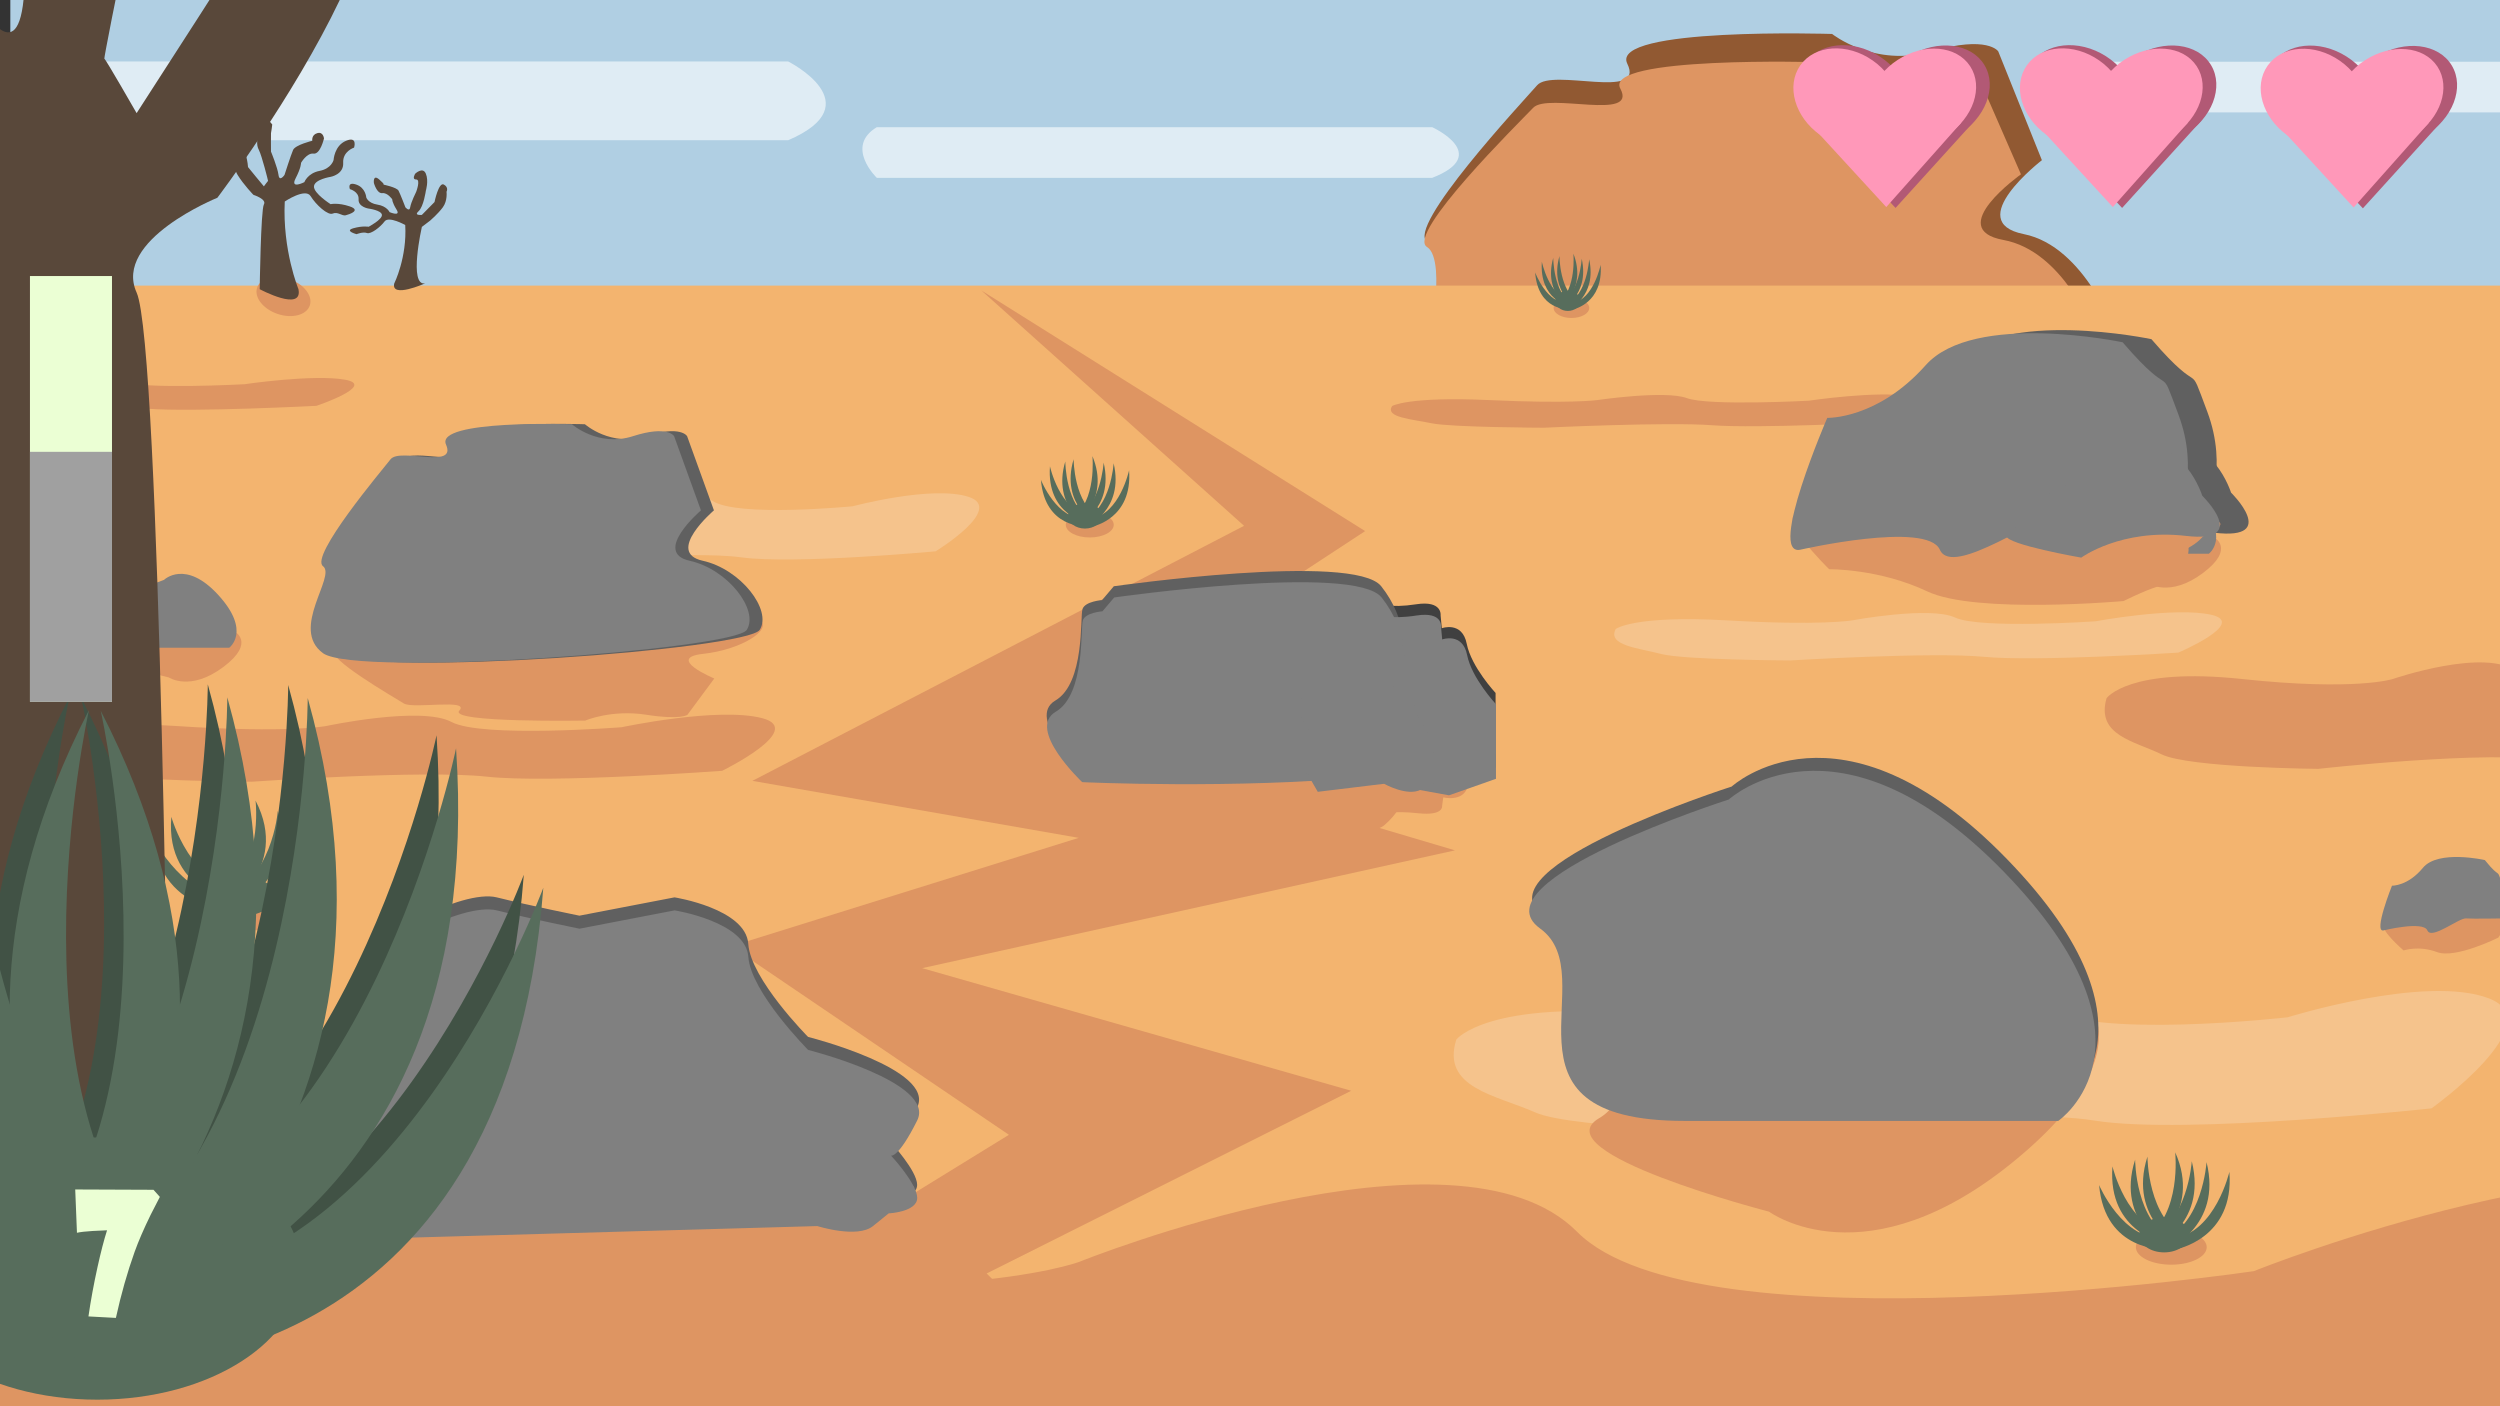 <?xml version="1.0" encoding="UTF-8"?><svg id="Layer_1" xmlns="http://www.w3.org/2000/svg" width="1920" height="1080" viewBox="0 0 1920 1080"><rect x="0" y="0" width="1920" height="1080" fill="#333333" stroke="none"/><defs><style>.cls-1{fill:#de9562;}.cls-1,.cls-2,.cls-3,.cls-4,.cls-5,.cls-6,.cls-7,.cls-8,.cls-9,.cls-10,.cls-11,.cls-12,.cls-13,.cls-14,.cls-15,.cls-16{stroke-width:0px;}.cls-2{fill:#415245;}.cls-3{fill:#606060;}.cls-4{fill:#ebffd4;}.cls-5{fill:#b25975;}.cls-6{fill:#576d5c;}.cls-7{fill:gray;}.cls-8{fill:#b0cfe3;}.cls-9{fill:#f3b46f;}.cls-10{fill:#ff98b9;}.cls-11{fill:#a0a0a0;}.cls-12{fill:#59483a;}.cls-13{fill:#915932;}.cls-14{fill:#dfecf4;}.cls-15{fill:#404040;}.cls-16{fill:#f5c38c;}</style></defs><rect class="cls-8" x="7.93" width="1920" height="230.51"/><path class="cls-13" d="m1096.13,283.82l529.3-26.3s-23.74-68.29-71.22-77.74c-47.48-9.46,13.97-56.75,13.97-56.75l-33.52-83.55s-7.87-12.61-51.42,0c-43.55,12.61-76.18-13.4-76.18-13.4,0,0-171.27-5.52-157.3,22.86,13.97,28.37-57.52,3.15-69.26,16.55-11.74,13.4-101.12,109.13-84.36,120.38,16.76,11.25,0,97.95,0,97.95Z"/><path class="cls-1" d="m1095.98,276.71l511.45-23.36s-22.94-60.66-68.82-69.06c-45.88-8.4,13.49-50.41,13.49-50.41l-32.39-74.22s-7.61-11.2-49.68,0c-42.08,11.2-73.61-11.9-73.61-11.9,0,0-165.49-4.9-152,20.31,13.49,25.21-55.58,2.8-66.93,14.7-11.34,11.9-97.71,96.95-81.52,106.94,16.19,9.99,0,87.02,0,87.02Z"/><rect class="cls-9" x="7.93" y="219.34" width="1920" height="877.35"/><path class="cls-14" d="m5.43,47.22h599.91s64.91,32.59,0,60.47H5.43s-35-37.11,0-60.47Z"/><path class="cls-14" d="m673.39,97.67h426.53s46.15,20.97,0,38.91h-426.53s-24.88-23.88,0-38.91Z"/><path class="cls-14" d="m1595.62,47.43h426.53s46.15,20.97,0,38.91h-426.53s-24.88-23.88,0-38.91Z"/><path class="cls-1" d="m-45.34,1037.58s67.2-111.84,414.13-68.5,460.13,0,460.13,0c0,0,289.49-116.59,382.22-23.12,92.74,93.47,519.82,30.28,519.82,30.28,0,0,294.34-118.55,429.32-52.24s-122.34,303.29-122.34,303.29c0,0-526.22,73.79-719.17,33.82-192.95-39.96-717.47,29.02-717.47,29.02,0,0-394.48-3.91-478.34-51.8s-201.03-67.53-168.29-200.76Z"/><path class="cls-1" d="m30.87,566.68s16.89-14.91,104.11-9.13c87.22,5.78,115.68,0,115.68,0,0,0,72.78-15.54,96.09-3.08,23.31,12.46,130.68,4.04,130.68,4.04,0,0,74-15.8,107.93-6.96,33.93,8.84-30.76,40.42-30.76,40.42,0,0-132.29,9.83-180.8,4.51-48.51-5.33-180.37,3.87-180.37,3.87,0,0-99.17-.52-120.26-6.9-21.08-6.38-50.54-9-42.31-26.76Z"/><path class="cls-16" d="m1118.45,798.35s24.16-31.16,148.88-19.09c124.72,12.07,165.41,0,165.41,0,0,0,104.07-32.49,137.41-6.44,33.34,26.04,186.87,8.44,186.87,8.44,0,0,105.81-33.03,154.34-14.56,48.52,18.48-43.98,84.51-43.98,84.51,0,0-189.17,20.56-258.54,9.42-69.36-11.14-257.92,8.09-257.92,8.09,0,0-141.81-1.09-171.96-14.43s-72.27-18.82-60.5-55.94Z"/><path class="cls-1" d="m1617.84,536.21s16.89-24.04,104.11-14.72c87.22,9.31,115.68,0,115.68,0,0,0,72.78-25.06,96.09-4.97s130.68,6.51,130.68,6.51c0,0,74-25.48,107.93-11.23,33.93,14.25-30.76,65.18-30.76,65.18,0,0-132.29,15.86-180.8,7.27-48.51-8.59-180.37,6.24-180.37,6.24,0,0-99.17-.84-120.26-11.13-21.08-10.29-50.54-14.51-42.31-43.15Z"/><path class="cls-1" d="m344.98,791.82s31-4.79,32.46-10.55,25.16-1.43,30.46-3.45c5.3-2.02,26.92-8.74,26.92-8.74,0,0,7.2,5.5,5.28,16.43-1.92,10.93.1,1.77-9.15,16.21,0,0-32.9,16.42-47,11.1-14.1-5.32-25.69-1.27-25.69-1.27,0,0-21.26-18.32-13.28-19.74Z"/><path class="cls-7" d="m342.8,796.17s30.59-7.54,33.71,0c3.11,7.54,24.09-9.64,29.68-9.22s27.95,0,27.95,0c0,0,5.11-11.19,0-25.91s-.44-2.57-13.5-18.91c0,0-35.89-8.19-47.54,5.96-11.65,14.15-23.77,13.73-23.77,13.73,0,0-14.45,36.03-6.53,34.36Z"/><path class="cls-1" d="m122.95,484.71h56.81s17.15,8.52-8.25,27.56c-25.4,19.04-41.84,8.02-41.84,8.02,0,0-38.71-9.02-28.7-14.28,10.02-5.26-8.66-21.3,21.97-21.3Z"/><path class="cls-7" d="m119.22,497.47h56.81s17.15-12.48-8.25-40.37c-25.4-27.89-41.84-11.74-41.84-11.74,0,0-38.71,13.21-28.7,20.92,10.02,7.71-8.66,31.19,21.97,31.19Z"/><path class="cls-1" d="m1832.69,710.22s31-4.79,32.46-10.55c1.46-5.76,25.16-1.43,30.46-3.45,5.3-2.02,26.92-8.74,26.92-8.74,0,0,7.2,5.5,5.28,16.43-1.92,10.93.1,1.77-9.15,16.21,0,0-32.9,16.42-47,11.1-14.1-5.32-25.69-1.27-25.69-1.27,0,0-21.26-18.32-13.28-19.74Z"/><path class="cls-7" d="m1830.51,714.56s30.59-7.54,33.71,0c3.11,7.54,24.09-9.64,29.68-9.22,5.59.42,27.95,0,27.95,0,0,0,5.11-11.19,0-25.91-5.11-14.72-.44-2.57-13.5-18.91,0,0-35.89-8.19-47.54,5.96-11.65,14.15-23.77,13.73-23.77,13.73,0,0-14.45,36.03-6.53,34.36Z"/><path class="cls-1" d="m1643.31,412.52h56.81s17.15,8.52-8.25,27.56c-25.4,19.04-41.84,8.02-41.84,8.02,0,0-38.71-9.02-28.7-14.28s-8.66-21.3,21.97-21.3Z"/><path class="cls-7" d="m1639.57,425.28h56.81s17.15-12.48-8.25-40.37-41.84-11.74-41.84-11.74c0,0-38.71,13.21-28.7,20.92,10.02,7.71-8.66,31.19,21.97,31.19Z"/><path class="cls-1" d="m1069.2,311.8s12.1-7.39,74.57-4.53c62.47,2.87,82.86,0,82.86,0,0,0,52.13-7.71,68.83-1.53s93.61,2,93.61,2c0,0,53-7.84,77.31-3.45,24.31,4.38-22.03,20.05-22.03,20.05,0,0-94.76,4.88-129.5,2.24-34.74-2.64-129.2,1.92-129.2,1.92,0,0-71.04-.26-86.14-3.42-15.1-3.17-36.2-4.47-30.31-13.27Z"/><path class="cls-1" d="m-132.09,299.14s12.1-7.39,74.57-4.53c62.47,2.87,82.86,0,82.86,0,0,0,52.13-7.71,68.83-1.53,16.7,6.18,93.61,2,93.61,2,0,0,53-7.84,77.31-3.45s-22.03,20.05-22.03,20.05c0,0-94.76,4.88-129.5,2.24s-129.2,1.92-129.2,1.92c0,0-71.04-.26-86.14-3.42s-36.2-4.47-30.31-13.27Z"/><path class="cls-16" d="m1240.92,483.04s13.94-10.71,85.88-6.56c71.94,4.15,95.42,0,95.42,0,0,0,60.03-11.16,79.26-2.21,19.23,8.95,107.8,2.9,107.8,2.9,0,0,61.04-11.35,89.03-5,27.99,6.35-25.37,29.03-25.37,29.03,0,0-109.13,7.06-149.14,3.24-40.01-3.83-148.79,2.78-148.79,2.78,0,0-81.81-.37-99.2-4.96s-41.69-6.46-34.9-19.22Z"/><polygon class="cls-1" points="757.75 978.02 1037.74 837.7 708.23 743.54 1117.43 653.07 812.43 562.6 1048.43 407.88 753.68 223.07 955.43 403.82 577.81 599.7 828.43 643.47 561.43 726.74 774.83 871.53 584.43 988.73 785.12 1132.74 912.06 1132.74 757.75 978.02"/><path class="cls-16" d="m286.56,397.27s13.94-15.41,85.88-9.44c71.94,5.97,95.42,0,95.42,0,0,0,60.03-16.06,79.26-3.19,19.23,12.88,107.8,4.17,107.8,4.17,0,0,61.04-16.33,89.03-7.2,27.99,9.14-25.37,41.79-25.37,41.79,0,0-109.13,10.17-149.14,4.66-40.01-5.51-148.79,4-148.79,4,0,0-81.81-.54-99.2-7.14-17.39-6.6-41.69-9.31-34.9-27.66Z"/><path class="cls-12" d="m302.82,217.62s9.86-19.89,8.4-44.81c0,0-12.65-7.12-15.87-2.76-3.21,4.36-10.58,10.04-13.56,8.91s-7.93.89-7.93.89c0,0-9.66-2.52-2.5-4.55,7.17-2.03,11.75-1.14,11.75-1.14,0,0,10.5-5.53,10.2-9.11s-10.24-4.86-10.24-4.86c0,0-8.09-1.21-7.68-7.13s-6.68-7.81-6.68-7.81c0,0-2.33-5.97,4.89-3.5s7.68,9.85,7.68,9.85c0,0,1.29,4.4,8.58,5.55,7.29,1.15,9.33,5.76,9.33,5.76,0,0,8.92,3.8,5.37-1.92s-3.33-7.93-3.33-7.93c0,0-3.53-5.21-7.68-4.74s-6.4-7.74-6.4-7.74c0,0-.94-7.07,4.09-2.73s3.07,3.9,3.07,3.9c0,0,10.4,2.1,11.77,4.69s5.26,12.76,5.26,12.76c0,0,3.11,3.82,3.69,0s4.61-11.91,4.61-11.91c0,0,3.59-9.47,0-9.44s-.77-4.44-.77-4.44c0,0,5.88-5.61,8.19,0s0,13.03,0,13.03c0,0-1.68,12.28-5.63,15.81s2.56,2.8,2.56,2.8l9.72-9.86s3.19-15.66,7.17-13.44,2.05,5.54,2.05,5.54c0,0,.9,6.85-2.82,11.91s-9.72,10.2-9.72,10.2l-6.4,4.87s-10.39,45.81,2.56,43.35c0,0-26.55,11.86-23.76,0Z"/><ellipse class="cls-1" cx="1667.55" cy="957.83" rx="27.21" ry="13.45"/><path class="cls-6" d="m1663.7,955.18s-45.33-7.94-41.33-59.4c0,0,10.88,46.37,42.75,50.85l-1.42,8.55Z"/><path class="cls-6" d="m1662.39,959.44s-45.81,2.11-50.27-49.29c0,0,18.24,43.16,50.27,40.59v8.7Z"/><path class="cls-6" d="m1666.32,960.43s-41.98-21.34-26.54-69.81c0,0,.07,48.05,29.83,61.99l-3.29,7.82Z"/><path class="cls-6" d="m1670.97,959.51s45.31-8.08,41.19-59.52c0,0-10.77,46.4-42.63,50.98l1.44,8.54Z"/><path class="cls-6" d="m1663.77,959.92s43.21-17.74,30.86-67.39c0,0-3.09,47.91-33.65,59.31l2.79,8.08Z"/><path class="cls-6" d="m1652.43,959.21s43.21-17.74,30.86-67.39c0,0-3.09,47.91-33.65,59.31l2.79,8.08Z"/><path class="cls-6" d="m1651.79,958.09s39.33-27.28,18.76-73.12c0,0,5.14,47.68-22.87,65.84l4.11,7.28Z"/><path class="cls-6" d="m1675.77,958.08s-41.98-21.34-26.54-69.81c0,0,.07,48.05,29.83,61.99l-3.29,7.82Z"/><ellipse class="cls-6" cx="1662.08" cy="948.33" rx="19.15" ry="13.5"/><ellipse class="cls-1" cx="1206.86" cy="236.51" rx="13.68" ry="7.7"/><path class="cls-6" d="m1204.92,235s-22.8-4.55-20.78-34.02c0,0,5.47,26.56,21.5,29.12l-.71,4.89Z"/><path class="cls-6" d="m1204.26,237.43s-23.04,1.21-25.28-28.23c0,0,9.17,24.72,25.28,23.25v4.98Z"/><path class="cls-6" d="m1206.24,238s-21.11-12.22-13.35-39.98c0,0,.04,27.52,15,35.5l-1.66,4.48Z"/><path class="cls-6" d="m1208.58,237.47s22.79-4.63,20.71-34.09c0,0-5.42,26.58-21.44,29.2l.72,4.89Z"/><path class="cls-6" d="m1204.96,237.71s21.73-10.16,15.52-38.6c0,0-1.56,27.44-16.92,33.97l1.4,4.63Z"/><path class="cls-6" d="m1199.25,237.3s21.73-10.16,15.52-38.6c0,0-1.56,27.44-16.92,33.97l1.4,4.63Z"/><path class="cls-6" d="m1198.93,236.66s19.78-15.62,9.43-41.88c0,0,2.59,27.31-11.5,37.71l2.07,4.17Z"/><path class="cls-6" d="m1210.99,236.65s-21.11-12.22-13.35-39.98c0,0,.04,27.52,15,35.5l-1.66,4.48Z"/><ellipse class="cls-6" cx="1204.11" cy="231.07" rx="9.63" ry="7.73"/><ellipse class="cls-1" cx="836.94" cy="403.05" rx="18.41" ry="9.73"/><path class="cls-6" d="m834.33,401.13s-30.68-5.75-27.97-42.99c0,0,7.36,33.56,28.93,36.81l-.96,6.18Z"/><path class="cls-6" d="m833.45,404.21s-31,1.53-34.02-35.68c0,0,12.35,31.24,34.02,29.38v6.3Z"/><path class="cls-6" d="m836.11,404.92s-28.41-15.45-17.96-50.53c0,0,.05,34.78,20.19,44.87l-2.23,5.66Z"/><path class="cls-6" d="m839.26,404.26s30.67-5.85,27.88-43.08c0,0-7.29,33.59-28.85,36.9l.97,6.18Z"/><path class="cls-6" d="m834.39,404.56s29.24-12.84,20.89-48.78c0,0-2.09,34.68-22.78,42.93l1.89,5.85Z"/><path class="cls-6" d="m826.71,404.05s29.24-12.84,20.89-48.78c0,0-2.09,34.68-22.78,42.93l1.89,5.85Z"/><path class="cls-6" d="m826.28,403.23s26.62-19.74,12.69-52.92c0,0,3.48,34.51-15.48,47.65l2.78,5.27Z"/><path class="cls-6" d="m842.5,403.22s-28.41-15.45-17.96-50.53c0,0,.05,34.78,20.19,44.87l-2.23,5.66Z"/><ellipse class="cls-6" cx="833.24" cy="396.17" rx="12.96" ry="9.77"/><ellipse class="cls-1" cx="217.71" cy="227.74" rx="14.11" ry="21.36" transform="translate(-68 360.54) rotate(-71.22)"/><ellipse class="cls-1" cx="192.23" cy="699" rx="36.49" ry="15.53"/><path class="cls-6" d="m187.06,695.94s-60.81-9.17-55.44-68.59c0,0,14.59,53.55,57.34,58.72l-1.9,9.87Z"/><path class="cls-6" d="m185.3,700.85s-61.45,2.44-67.43-56.92c0,0,24.47,49.84,67.43,46.87v10.05Z"/><path class="cls-6" d="m190.58,702s-56.31-24.64-35.6-80.62c0,0,.1,55.49,40.02,71.59l-4.42,9.03Z"/><path class="cls-6" d="m196.82,700.93s60.78-9.33,55.25-68.74c0,0-14.45,53.58-57.18,58.88l1.93,9.86Z"/><path class="cls-6" d="m187.16,701.41s57.96-20.49,41.4-77.82c0,0-4.15,55.33-45.14,68.49l3.74,9.33Z"/><path class="cls-6" d="m171.94,700.6s57.96-20.49,41.4-77.82c0,0-4.15,55.33-45.14,68.49l3.74,9.33Z"/><path class="cls-6" d="m171.09,699.3s52.76-31.5,25.16-84.44c0,0,6.9,55.06-30.68,76.03l5.52,8.41Z"/><path class="cls-6" d="m203.25,699.28s-56.31-24.64-35.6-80.62c0,0,.1,55.49,40.02,71.59l-4.42,9.03Z"/><ellipse class="cls-6" cx="184.89" cy="688.03" rx="25.69" ry="15.59"/><path class="cls-12" d="m229.22,222.08s-12.35-29.88-10.53-67.31c0,0,15.85-10.7,19.87-4.14s13.26,15.08,16.99,13.39,7.17,2.05,9.94,1.33,12.1-3.79,3.13-6.83c-8.97-3.05-14.72-1.72-14.72-1.72,0,0-13.15-8.31-12.77-13.69s12.82-7.3,12.82-7.3c0,0,10.13-1.82,9.62-10.72s8.36-11.73,8.36-11.73c0,0,2.92-8.96-6.12-5.25-9.04,3.71-9.62,14.8-9.62,14.8,0,0-1.61,6.6-10.75,8.33s-11.69,8.65-11.69,8.65c0,0-11.17,5.72-6.73-2.89,4.44-8.61,4.17-11.91,4.17-11.91,0,0,4.42-7.82,9.62-7.12s8.01-11.62,8.01-11.62c0,0-.48-5.42-5.13-4.1s-3.85,5.86-3.85,5.86c0,0-13.03,3.15-14.74,7.05s-6.59,19.17-6.59,19.17c0,0-3.89,5.74-4.62,0s-5.77-17.89-5.77-17.89c0,0-.1-14.22,0-14.18s1.01-6.57.96-6.67-9.1-12.03-10.26,0c-1.16,12.03-2.29,15.21,0,19.58s7.14,23.78,7.05,23.75-3.21,4.2-3.21,4.2c0,0-12.26-14.75-12.18-14.81s-1.39-17.78-8.97-20.19-7.08,3.11-2.56,8.33-1.13,10.29,3.53,17.89,12.18,15.32,12.18,15.32c0,0,10.38,3.26,8.01,7.32s-3.23,65.12-3.21,65.12,33.26,17.82,29.76,0Z"/><path class="cls-12" d="m-100.54,872.71S-5,575.34-19.09,202.9c0,0-122.62-106.43-153.77-41.23-31.15,65.2-102.58,150.03-131.45,133.22-28.87-16.81-55.45,20.39-76.89,13.27-21.43-7.12-93.65-37.67-24.21-68.02,69.45-30.35,113.89-17.07,113.89-17.07,0,0,101.79-82.7,98.81-136.19-2.98-53.49-99.21-72.68-99.21-72.68,0,0-78.38-18.16-74.41-106.65,3.97-88.49-64.72-116.7-64.72-116.7,0,0-22.58-89.18,47.36-52.29,69.94,36.88,74.41,147.28,74.41,147.28,0,0,12.49,65.72,83.18,82.93,70.69,17.21,90.44,86.08,90.44,86.08,0,0,86.41,56.88,52.08-28.76-34.33-85.63-32.24-118.54-32.24-118.54,0,0-34.23-77.83-74.41-70.83-40.18,7-62.01-115.63-62.01-115.63,0,0,3.73-53.9,39.68-40.83,35.95,13.07,29.76,58.29,29.76,58.29,0,0,100.8,31.32,114.09,70.14C-55.4-152.47-17.67-.53-17.67-.53c0,0,30.13,57.1,35.79,0,5.65-57.1,44.64-178.05,44.64-178.05,0,0,.76-141.51,0-141.14s-7.84-65.36-7.44-66.38,70.43-119.68,79.37,0c8.94,119.68,17.75,151.37,0,194.81-17.75,43.44-55.28,236.6-54.57,236.36s24.8,41.82,24.8,41.82c0,0,94.86-146.82,94.25-147.37s10.78-176.9,69.45-200.95c58.66-24.05,54.8,30.95,19.84,82.85-34.96,51.9,8.73,102.37-27.28,178.05-36.01,75.67-94.25,152.41-94.25,152.41,0,0-80.3,32.44-62.01,72.8,18.29,40.37,25.03,647.98,24.8,648.02s-257.35,177.34-230.26,0Z"/><path class="cls-3" d="m284.24,941.37l343.4-9.74s30.72,9.74,42.76,0l12.04-9.74s21.92-1.08,21.92-11.91-20.09-32.47-20.09-32.47c0,0,5.48,2.26,20.09-27.01s-83.78-54.17-83.78-54.17c0,0-44.09-44.38-45.91-71.44-1.83-27.06-56.63-35.72-56.63-35.72l-73.06,14.07s-37.53-7.58-63.52-14.07c-25.99-6.49-99.05,30.7-97.23,57.02,1.83,26.32-58.45,94.52-58.45,94.52,0,0,31.05,101.75,58.45,100.67Z"/><path class="cls-1" d="m635.43,868.04l-294.45,36.55s-28.06-1.94-36.86,3.96l-8.8,5.9s-18.72,2.56-16.96,7.87,22.59,14.09,22.59,14.09c0,0-5.09-.6-12.93,15.12-7.84,15.73,81.02,18.85,81.02,18.85,0,0,45.21,17.72,51.18,30.84,5.97,13.12,54.61,12.3,54.61,12.3l60.7-13.67s33.58.25,57.04,1.04,80.4-24.24,74.55-37c-5.85-12.76,35.04-51.82,35.04-51.82,0,0-43.29-47.1-66.74-44.03Z"/><path class="cls-7" d="m284.3,951.37l343.4-9.74s30.72,9.74,42.76,0l12.04-9.74s21.92-1.08,21.92-11.91-20.09-32.47-20.09-32.47c0,0,5.48,2.26,20.09-27.01,14.61-29.27-83.78-54.17-83.78-54.17,0,0-44.09-44.38-45.91-71.44-1.83-27.06-56.63-35.72-56.63-35.72l-73.06,14.07s-37.53-7.58-63.52-14.07c-25.99-6.49-99.05,30.7-97.23,57.02,1.83,26.32-58.45,94.52-58.45,94.52,0,0,31.05,101.75,58.45,100.67Z"/><path class="cls-1" d="m258.26,467.48c25.69-9.12,315.99,1.34,325.53,8.77,9.54,7.43-14.6,22.76-43.8,25.91-29.2,3.15,8.59,18.92,8.59,18.92l-20.61,27.85s-4.84,4.2-31.62,0-46.85,4.47-46.85,4.47c0,0-105.33,1.84-96.75-7.62s-35.38-1.05-42.6-5.52c-7.22-4.47-62.19-36.38-51.88-40.13,10.31-3.75-25.69-23.53,0-32.65Z"/><path class="cls-3" d="m258.04,501.63c25.68,18.67,315.92-2.73,325.46-17.94,9.54-15.2-14.6-46.58-43.79-53.03s8.59-38.71,8.59-38.71l-20.61-56.99s-4.84-8.6-31.62,0c-26.78,8.6-46.84-9.14-46.84-9.14,0,0-105.31-3.76-96.72,15.59s-35.37,2.15-42.59,11.29-62.18,74.43-51.87,82.11c10.3,7.67-25.68,48.14,0,66.81Z"/><path class="cls-7" d="m248.07,501.66c25.68,18.67,315.92-2.73,325.46-17.94,9.54-15.2-14.6-46.58-43.79-53.03s8.59-38.71,8.59-38.71l-20.61-56.99s-4.84-8.6-31.62,0-46.84-9.14-46.84-9.14c0,0-105.31-3.76-96.72,15.59s-35.37,2.15-42.59,11.29c-7.22,9.14-62.18,74.43-51.87,82.11,10.3,7.67-25.68,48.14,0,66.81Z"/><path class="cls-1" d="m1328.1,751.47h258.1s77.91,42.88-37.49,138.73c-115.39,95.85-190.06,40.36-190.06,40.36,0,0-175.87-45.4-130.36-71.89,45.51-26.48-39.34-107.2,99.81-107.2Z"/><path class="cls-3" d="m1295.98,850.92h286.97s86.62-59.11-41.68-191.23-211.32-55.63-211.32-55.63c0,0-195.54,62.58-144.94,99.09,50.6,36.51-43.74,147.77,110.98,147.77Z"/><path class="cls-7" d="m1293.77,860.86h286.97s86.62-59.11-41.68-191.23-211.32-55.63-211.32-55.63c0,0-195.54,62.58-144.94,99.09,50.6,36.51-43.74,147.77,110.98,147.77Z"/><path class="cls-15" d="m1042.86,589.52l69.67,12.67,36.08-12.67v-57.33s-18.66-19.96-22.14-37.69c-3.48-17.74-19.16-12.04-19.16-12.04l-.92-9.87s1.5-11.66-18.82-8.5-28.69-.55-28.69-.55c0,0-28.05,32.37-26.39,50.03,1.66,17.66-.07,76.21-.07,76.21,0,0-9.3,3.54,10.44-.26Z"/><path class="cls-3" d="m1051.07,587.9v-54.74l26.68-31.18s3.88-25.41-16.98-51.74-205.36,0-205.36,0l-9.02,10.63s-13.1.92-15.04,6.93,1.94,56.82-20.86,70.22,20.37,54.05,20.37,54.05c0,0,117.37,5.54,220.19-4.16Z"/><path class="cls-3" d="m1062.68,593.32s18,10.14,28.45,4.43l10.45-5.7s-1.74-18.26,0-27.5c1.74-9.24-16.15-15.06-16.5-36.86s-79.65,0-79.65,0l-11.85,1.01s6.76,24.62,18.18,30.05c11.43,5.43-8.31,26.33-8.31,26.33l8.31,14.41,50.91-6.17Z"/><path class="cls-1" d="m1045.71,541.34l67.8-8.41,35.11,8.41v38.05s-18.16,13.24-21.55,25.01c-3.39,11.77-18.64,7.99-18.64,7.99l-.9,6.55s1.46,7.74-18.31,5.64c-19.77-2.1-27.92.36-27.92.36,0,0-27.3-21.48-25.68-33.2,1.62-11.72-.07-50.57-.07-50.57,0,0-9.05-2.35,10.16.17Z"/><path class="cls-1" d="m1053.7,542.41v36.33l25.96,20.69s3.78,16.86-16.52,34.34c-20.29,17.47-199.82,0-199.82,0l-8.77-7.05s-12.74-.61-14.63-4.6c-1.89-3.99,1.89-37.71-20.29-46.6-22.18-8.89,19.82-35.87,19.82-35.87,0,0,114.21-3.68,214.26,2.76Z"/><path class="cls-1" d="m1065,538.81s17.51-6.73,27.68-2.94l10.17,3.78s-1.69,12.12,0,18.25-15.72,9.99-16.05,24.46c-.33,14.47-77.5,0-77.5,0l-11.53-.67s6.57-16.34,17.69-19.94c11.12-3.6-8.09-17.48-8.09-17.48l8.09-9.56,49.54,4.1Z"/><path class="cls-7" d="m1043.15,598.14l69.67,12.67,36.08-12.67v-57.33s-18.66-19.96-22.14-37.69-19.16-12.04-19.16-12.04l-.92-9.87s1.5-11.66-18.82-8.5c-20.32,3.17-28.69-.55-28.69-.55,0,0-28.05,32.37-26.39,50.03s-.07,76.21-.07,76.21c0,0-9.3,3.54,10.44-.26Z"/><path class="cls-7" d="m1051.36,596.52v-54.74l26.68-31.18s3.88-25.41-16.98-51.74c-20.86-26.33-205.36,0-205.36,0l-9.02,10.63s-13.1.92-15.04,6.93,1.94,56.82-20.86,70.22c-22.8,13.4,20.37,54.05,20.37,54.05,0,0,117.37,5.54,220.19-4.16Z"/><path class="cls-7" d="m1062.97,601.94s18,10.14,28.45,4.43l10.45-5.7s-1.74-18.26,0-27.5-16.15-15.06-16.5-36.86c-.34-21.8-79.65,0-79.65,0l-11.85,1.01s6.76,24.62,18.18,30.05c11.43,5.43-8.31,26.33-8.31,26.33l8.31,14.41,50.91-6.17Z"/><path class="cls-3" d="m1404.69,419.79s97.31-22.23,107.22,0c9.91,22.23,76.62-28.4,94.41-27.17,17.79,1.23,88.89-.02,88.89-.02,0,0,16.24-32.98,0-76.38-16.24-43.39-1.42-7.58-42.93-55.74,0,0-114.16-24.14-151.23,17.57-37.06,41.71-75.61,40.47-75.61,40.47,0,0-45.96,106.21-20.76,101.27Z"/><path class="cls-3" d="m1620.5,425.86s30.66-22.52,80.49-16.68c49.83,5.84,12.46-30.86,12.46-30.86,0,0-14.37-45.03-48.87-34.19-34.5,10.84-24.44,17.85-24.44,17.85,0,0-37.33,2.98-50.53,22.17-13.2,19.19-26.61,18.36-26.61,25.03s57.49,16.68,57.49,16.68Z"/><path class="cls-1" d="m1384.11,394.56s96.98,9.36,106.86,0c9.87-9.36,76.36,11.96,94.1,11.44,17.73-.52,88.59,0,88.59,0,0,0,16.19,13.88,0,32.15-16.19,18.26-1.41,3.19-42.78,23.46,0,0-113.77,10.16-150.71-7.4-36.94-17.55-75.36-17.04-75.36-17.04,0,0-45.81-44.7-20.69-42.62Z"/><path class="cls-1" d="m1599.2,392s30.56,9.48,80.22,7.02c49.66-2.46,12.42,12.99,12.42,12.99,0,0-14.33,18.96-48.71,14.39-34.38-4.56-24.35-7.52-24.35-7.52,0,0-37.2-1.25-50.36-9.33s-26.52-7.73-26.52-10.53,57.3-7.02,57.3-7.02Z"/><path class="cls-7" d="m1382.59,422.19s97.31-22.23,107.22,0c9.91,22.23,76.62-28.4,94.41-27.17s88.89-.02,88.89-.02c0,0,16.24-32.98,0-76.38-16.24-43.39-1.42-7.58-42.93-55.74,0,0-114.16-24.14-151.23,17.57-37.06,41.71-75.61,40.47-75.61,40.47,0,0-45.96,106.21-20.76,101.27Z"/><path class="cls-7" d="m1598.4,428.26s30.66-22.52,80.49-16.68c49.83,5.84,12.46-30.86,12.46-30.86,0,0-14.37-45.03-48.87-34.19-34.5,10.84-24.44,17.85-24.44,17.85,0,0-37.33,2.98-50.53,22.17-13.2,19.19-26.61,18.36-26.61,25.03s57.49,16.68,57.49,16.68Z"/><path class="cls-2" d="m50.76,1007.41s-296.49-59.25-270.32-443.19c0,0,71.15,345.98,279.59,379.43l-9.28,63.76Z"/><path class="cls-2" d="m42.2,1039.13s-299.62,15.76-328.79-367.8c0,0,119.32,322.01,328.79,302.87v64.93Z"/><path class="cls-2" d="m67.95,1046.51s-274.57-159.24-173.59-520.91c0,0,.47,358.52,195.12,462.55l-21.53,58.37Z"/><path class="cls-2" d="m129.71,1045.99S-144.86,886.76-43.88,525.08c0,0,.47,358.52,195.12,462.55l-21.53,58.37Z"/><ellipse class="cls-2" cx="59.71" cy="964.25" rx="156.78" ry="100.71"/><path class="cls-2" d="m97.43,1023.36s-203.3-178.14-44.12-487.93c0,0-71.61,320.25,74.3,438.62l-30.18,49.31Z"/><path class="cls-2" d="m64.94,1007.89s296.49-59.25,270.32-443.19c0,0-71.15,345.98-279.59,379.43l9.28,63.76Z"/><path class="cls-2" d="m73.49,1039.62s299.62,15.76,328.79-367.8c0,0-119.32,322.01-328.79,302.87v64.93Z"/><path class="cls-2" d="m47.75,1047s274.57-159.24,173.59-520.91c0,0-.47,358.52-195.12,462.55l21.53,58.37Z"/><path class="cls-2" d="m-14.01,1046.48s274.57-159.24,173.59-520.91c0,0-.47,358.52-195.12,462.55l21.53,58.37Z"/><path class="cls-2" d="m18.27,1023.85s203.3-178.14,44.12-487.93c0,0,71.61,320.25-74.3,438.62l30.18,49.31Z"/><path class="cls-6" d="m65.74,1017.39s-296.49-59.25-270.32-443.19c0,0,71.15,345.98,279.59,379.43l-9.28,63.76Z"/><path class="cls-6" d="m57.19,1049.12s-299.62,15.76-328.79-367.8c0,0,119.32,322.01,328.79,302.87v64.93Z"/><path class="cls-6" d="m82.93,1056.49s-274.57-159.24-173.59-520.91c0,0,.47,358.52,195.12,462.55l-21.53,58.37Z"/><path class="cls-6" d="m144.69,1055.98S-129.88,896.74-28.9,535.06c0,0,.47,358.52,195.12,462.55l-21.53,58.37Z"/><ellipse class="cls-6" cx="74.7" cy="974.24" rx="156.78" ry="100.71"/><path class="cls-6" d="m112.41,1033.34s-203.3-178.14-44.12-487.93c0,0-71.61,320.25,74.3,438.62l-30.18,49.31Z"/><path class="cls-6" d="m79.93,1017.88s296.49-59.25,270.32-443.19c0,0-71.15,345.98-279.59,379.43l9.28,63.76Z"/><path class="cls-6" d="m88.48,1049.6s299.62,15.76,328.79-367.8c0,0-119.32,322.01-328.79,302.87v64.93Z"/><path class="cls-6" d="m62.74,1056.98s274.57-159.24,173.59-520.91c0,0-.47,358.52-195.12,462.55l21.53,58.37Z"/><path class="cls-6" d="m.98,1056.47s274.57-159.24,173.59-520.91c0,0-.47,358.52-195.12,462.55l21.53,58.37Z"/><path class="cls-6" d="m33.25,1033.83s203.3-178.14,44.12-487.93c0,0,71.61,320.25-74.3,438.62l30.18,49.31Z"/><path class="cls-4" d="m122.77,919.22c-2.5,4.74-4.87,9.35-7.11,13.84-5.29,10.83-9.37,20.27-12.25,28.31-5.63,15.74-10.43,32.67-14.41,50.78l-21.07-1.14c1.73-12.06,4.04-24.63,6.92-37.71,2.54-11.55,4.99-21.03,7.36-28.44-2.24.04-5.99.22-11.24.54-5.25.32-9.2.77-11.87,1.37l-1.33-33.26,60.11.25,4.89,5.46Z"/><rect class="cls-4" x="23" y="212" width="63" height="327"/><rect class="cls-11" x="23" y="347" width="63" height="192"/><ellipse class="cls-5" cx="1782.83" cy="73.99" rx="36.15" ry="45.17" transform="translate(761.47 1537.13) rotate(-57.46)"/><ellipse class="cls-5" cx="1843.64" cy="73.79" rx="45.81" ry="35.67" transform="translate(225.07 959.61) rotate(-30.98)"/><polygon class="cls-5" points="1875.21 93.27 1814.69 160 1750.92 91.98 1875.21 93.27"/><ellipse class="cls-10" cx="1777.15" cy="75.51" rx="35.01" ry="43.4" transform="translate(694.12 1486.54) rotate(-54.93)"/><ellipse class="cls-10" cx="1835.2" cy="75.32" rx="43.99" ry="34.56" transform="translate(258.12 1016.84) rotate(-33.19)"/><polygon class="cls-10" points="1865.34 94.31 1807.57 159.34 1746.68 93.05 1865.34 94.31"/><ellipse class="cls-5" cx="1597.92" cy="73.68" rx="36.15" ry="45.17" transform="translate(676.29 1381.1) rotate(-57.46)"/><ellipse class="cls-5" cx="1658.74" cy="73.48" rx="45.81" ry="35.67" transform="translate(198.85 864.38) rotate(-30.98)"/><polygon class="cls-5" points="1690.3 92.96 1629.79 159.69 1566.01 91.67 1690.3 92.96"/><ellipse class="cls-10" cx="1592.24" cy="75.2" rx="35.01" ry="43.4" transform="translate(615.72 1335.08) rotate(-54.93)"/><ellipse class="cls-10" cx="1650.3" cy="75.01" rx="43.99" ry="34.56" transform="translate(228.13 915.58) rotate(-33.19)"/><polygon class="cls-10" points="1680.44 94 1622.66 159.03 1561.77 92.74 1680.44 94"/><ellipse class="cls-5" cx="1423.92" cy="73.68" rx="36.15" ry="45.17" transform="translate(595.88 1234.42) rotate(-57.46)"/><ellipse class="cls-5" cx="1484.74" cy="73.48" rx="45.81" ry="35.67" transform="translate(174.02 774.81) rotate(-30.98)"/><polygon class="cls-5" points="1516.3 92.96 1455.79 159.69 1392.01 91.67 1516.3 92.96"/><ellipse class="cls-10" cx="1418.24" cy="75.2" rx="35.01" ry="43.4" transform="translate(541.71 1192.68) rotate(-54.93)"/><ellipse class="cls-10" cx="1476.3" cy="75.01" rx="43.99" ry="34.56" transform="translate(199.75 820.33) rotate(-33.19)"/><polygon class="cls-10" points="1506.44 94 1448.66 159.03 1387.77 92.74 1506.44 94"/></svg>